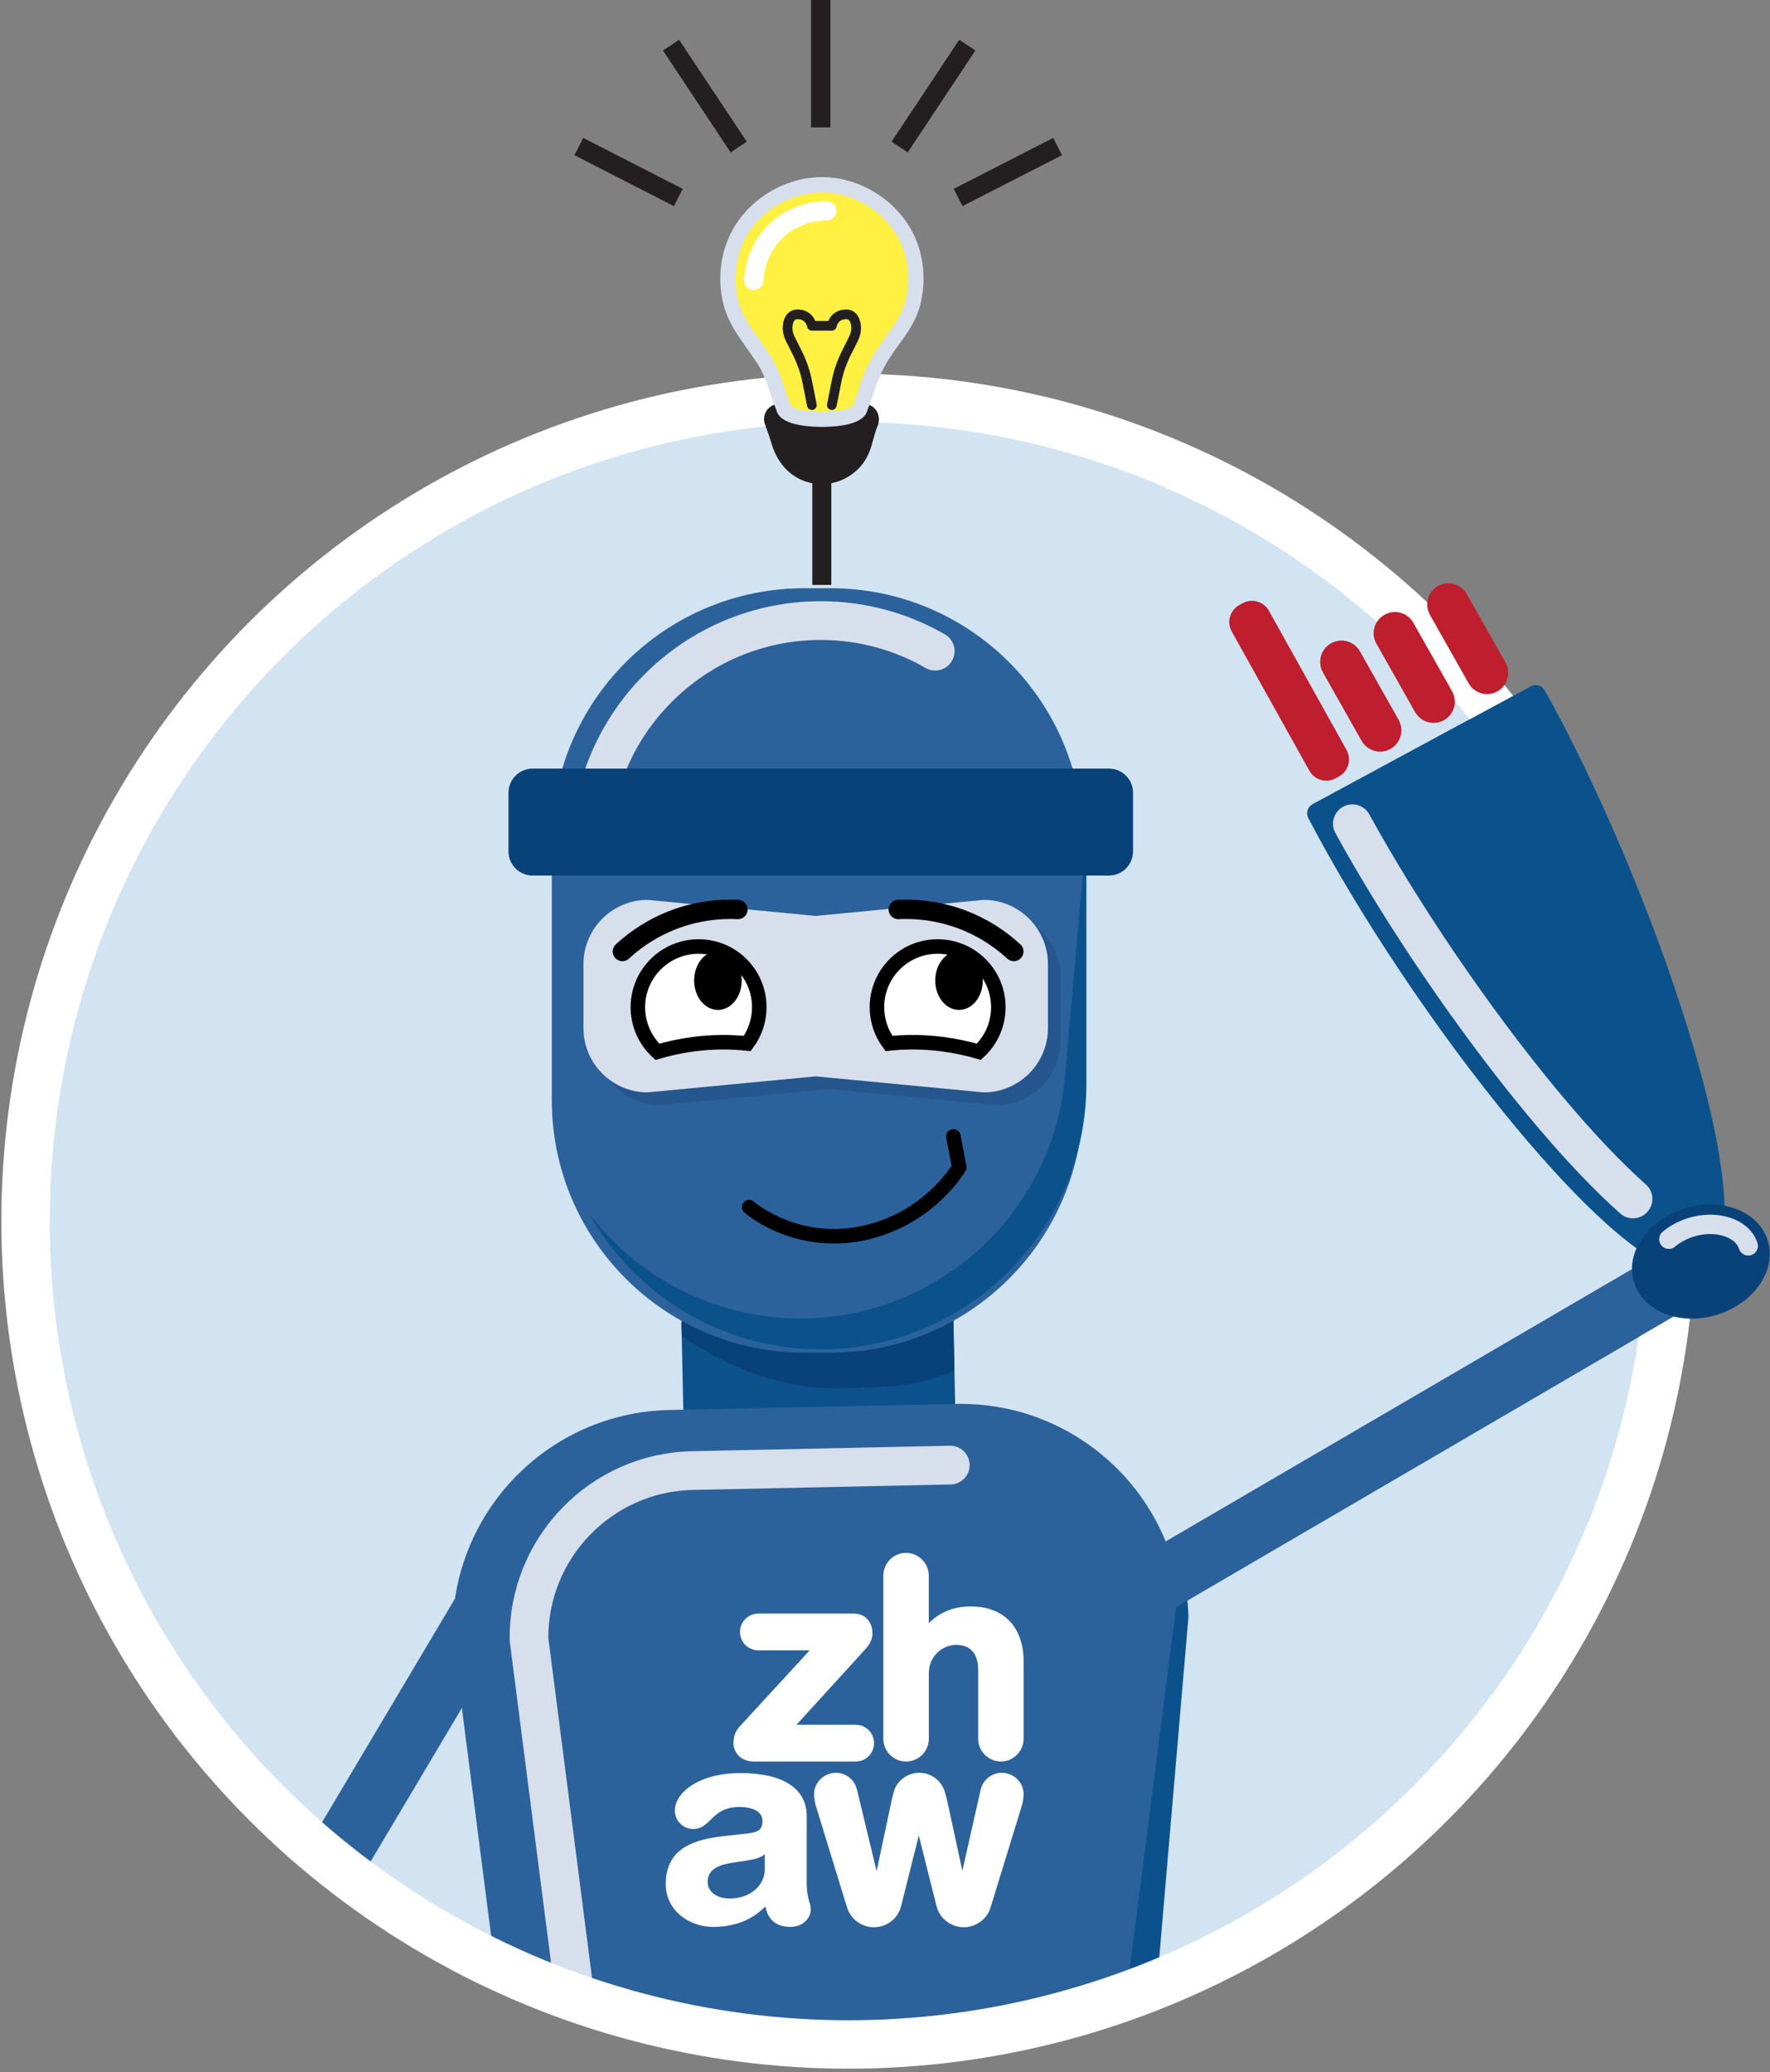 <?xml version="1.0" encoding="utf-8"?>
<!-- Generator: Adobe Illustrator 24.0.1, SVG Export Plug-In . SVG Version: 6.00 Build 0)  -->
<svg version="1.1" xmlns="http://www.w3.org/2000/svg" xmlns:xlink="http://www.w3.org/1999/xlink" x="0px" y="0px"
	 viewBox="0 0 365.67 427.85" style="enable-background:new 0 0 365.67 427.85;" xml:space="preserve">
<rect x="0" y="0" width="365.67" height="427.85" fill="#808080" stroke="none"/>
<style type="text/css">
	.st0{display:none;}
	.st1{display:inline;fill:#1C75BC;}
	.st2{clip-path:url(#SVGID_2_);}
	.st3{fill:#2B629B;}
	.st4{fill:#0B528C;}
	.st5{fill:none;stroke:#D6DFEB;stroke-width:8;stroke-linecap:round;stroke-linejoin:round;stroke-miterlimit:10;}
	.st6{fill:#BE1E2D;}
	.st7{fill:#084279;}
	.st8{fill:none;stroke:#D6DFEB;stroke-width:4;stroke-linecap:round;stroke-linejoin:round;stroke-miterlimit:10;}
	.st9{fill:#231F20;}
	.st10{fill:#25578E;}
	.st11{fill:#D6DFEB;}
	.st12{fill:#FFFFFF;stroke:#000000;stroke-width:3;stroke-miterlimit:10;}
	.st13{stroke:#000000;stroke-width:1.568;stroke-miterlimit:10;}
	.st14{fill:none;stroke:#000000;stroke-width:4;stroke-linecap:round;stroke-linejoin:round;stroke-miterlimit:10;}
	.st15{fill:#FFFFFF;}
	.st16{fill:none;stroke:#231F20;stroke-width:4;stroke-miterlimit:10;}
	.st17{fill:#FFFFB3;}
	.st18{fill:none;stroke:#FFFFFF;stroke-width:4;stroke-linecap:round;stroke-linejoin:round;stroke-miterlimit:10;}
	.st19{fill:none;stroke:#231F20;stroke-width:2;stroke-linecap:round;stroke-linejoin:round;stroke-miterlimit:10;}
	.st20{fill:none;stroke:#000000;stroke-width:3;stroke-linecap:round;stroke-linejoin:round;stroke-miterlimit:10;}
	.st21{fill:#FFF042;}
</style>
<g id="bg_color" class="st0">
	<rect x="-4.99" class="st1" width="370.66" height="433.3"/>
</g>
<g id="set_of_emotion_face">
	<g>
		<g>
			<defs>
				<circle id="SVGID_1_" cx="175.28" cy="252.15" r="170"/>
			</defs>
			<use xlink:href="#SVGID_1_"  style="overflow:visible;fill:#D2E3F2;"/>
			<clipPath id="SVGID_2_">
				<use xlink:href="#SVGID_1_"  style="overflow:visible;"/>
			</clipPath>
			<g class="st2">
				<g>
					<path class="st3" d="M358.14,257.19L358.14,257.19c1.79,3.04,0.77,6.95-2.26,8.74l-116.5,68c-3.04,1.79-6.95,0.77-8.74-2.26
						l0,0c-1.79-3.04-0.77-6.95,2.26-8.74l116.5-68C352.44,253.14,356.35,254.15,358.14,257.19z"/>
					<g>
						<path class="st4" d="M320.9,145.76c-0.59-1.08-1.17-2.16-1.77-3.22c-0.57-1.01-1.85-1.38-2.87-0.83l-45.07,24.35
							c-1.02,0.55-1.42,1.82-0.88,2.85c0.56,1.08,1.14,2.16,1.72,3.24c22.42,41.5,66.69,97.32,80.19,90.03
							C365.72,254.9,343.32,187.26,320.9,145.76z"/>
						<path class="st5" d="M279.39,170.09c10.2,18.6,25.03,40.39,38.99,57.26c7.85,9.49,14.15,15.92,18.99,20.21"/>
						<g>
							<path class="st6" d="M256.08,124.93l0.66-0.36c1.94-1.05,4.37-0.33,5.42,1.61l16.03,28.73c1.05,1.94,0.33,4.37-1.61,5.42
								l-0.66,0.36c-1.94,1.05-4.37,0.33-5.42-1.61l-16.03-28.73C253.42,128.41,254.14,125.99,256.08,124.93z"/>
							<path class="st6" d="M286.07,126.91L286.07,126.91c-2.11,1.17-2.88,3.83-1.72,5.94l7.99,14.13c1.17,2.11,3.83,2.88,5.94,1.72
								l0,0c2.11-1.17,2.88-3.83,1.72-5.94l-7.99-14.13C290.85,126.52,288.19,125.75,286.07,126.91z"/>
							<path class="st6" d="M297.12,120.99L297.12,120.99c-2.11,1.17-2.88,3.83-1.72,5.94l7.99,14.13c1.17,2.11,3.83,2.88,5.94,1.72
								h0c2.11-1.17,2.88-3.83,1.72-5.94l-7.99-14.13C301.9,120.59,299.24,119.82,297.12,120.99z"/>
							<path class="st6" d="M275.02,132.84L275.02,132.84c-2.11,1.17-2.88,3.83-1.72,5.94l7.99,14.13c1.17,2.11,3.83,2.88,5.94,1.72
								l0,0c2.11-1.17,2.88-3.83,1.72-5.94l-7.99-14.13C279.8,132.44,277.14,131.67,275.02,132.84z"/>
						</g>
					</g>
					<g>
						
							<ellipse transform="matrix(0.953 -0.303 0.303 0.953 -62.407 118.85)" class="st7" cx="351.44" cy="260.35" rx="14.47" ry="11.49"/>
						<path class="st8" d="M361.17,257.25c-1.19-3.74-6.65-5.48-11.93-3.8c-1.72,0.55-3.24,1.4-4.47,2.43"/>
					</g>
				</g>
				<g>
					<g>
						<path class="st3" d="M31.76,447.24L31.76,447.24c-3.03-1.8-4.03-5.72-2.22-8.75l70.69-118.89c1.8-3.03,5.72-4.03,8.75-2.22
							l0,0c3.03,1.8,4.03,5.72,2.22,8.75L40.51,445.02C38.71,448.05,34.79,449.05,31.76,447.24z"/>
					</g>
					<path class="st4" d="M196.95,272.13l0.52,24.48l-56.16,1.19l-0.52-24.48c8.8,3.11,18.31,4.7,28.19,4.49
						C178.86,277.6,188.29,275.61,196.95,272.13z"/>
					<path class="st7" d="M196.91,269.92l0.27,12.98c-7.15,3.59-15.23,3.56-23.76,3.74c-12.06,0.25-23.33-4.42-32.57-10.77
						l-0.08-3.69c6.97,3.91,14.85,4.22,23.35,4.79C176.09,277.75,187.42,275.77,196.91,269.92z"/>
					<path class="st3" d="M235.69,434.18l8.53-99.44c0-0.04,0.01-0.09,0-0.14c-0.57-25.23-21.47-45.24-46.71-44.71l-59.22,1.25
						c-25.24,0.53-45.27,21.41-44.78,46.64c0,0.05,0,0.09,0.01,0.13l12.73,98.99"/>
					<path class="st4" d="M231.41,421.91l12.65-98.46c0.87,3.36,1.37,6.86,1.46,10.47c0,0.05-0.01,0.1-0.01,0.14l-8.53,99.44"/>
					<path class="st5" d="M120.76,428l-0.01-0.36l-11.46-89.13c-0.22-18.85,14.86-34.46,33.74-34.86l53.29-1.13"/>
					<g>
						<g>
							<path class="st3" d="M171.58,279.3h-5.41c-28.81,0-52.17-23.36-52.17-52.17v-53.5c0-28.81,23.36-52.17,52.17-52.17h5.41
								c28.81,0,52.17,23.36,52.17,52.17v53.5C223.75,255.94,200.4,279.3,171.58,279.3z"/>
							<path class="st4" d="M224.44,175.66v48.09c0,30.31-24.57,54.87-54.87,54.87c-15.16,0-28.87-6.14-38.8-16.07
								c-3.56-3.56-6.63-7.59-9.1-12.01c9.04,11.9,22.87,20.08,38.92,21.48c30.2,2.64,56.81-19.69,59.45-49.89l4.2-47.9
								c0.05-0.57,0.09-1.14,0.12-1.69C224.41,173.57,224.44,174.61,224.44,175.66z"/>
							<path class="st5" d="M122.05,175.65c0-26.2,21.31-47.51,47.51-47.51c8.6,0,16.68,2.3,23.65,6.31"/>
							<path class="st7" d="M229.08,180.79H110.05c-2.76,0-5-2.24-5-5V163.7c0-2.76,2.24-5,5-5h119.03c2.76,0,5,2.24,5,5v12.09
								C234.08,178.55,231.84,180.79,229.08,180.79z"/>
							<line class="st9" x1="171.49" y1="120.77" x2="167.64" y2="120.77"/>
							<path class="st10" d="M205.87,228.19l-34.73-3.31l-34.73,3.31c-7.29,0-13.25-5.96-13.25-13.25v-13.25
								c0-7.29,5.96-13.25,13.25-13.25l34.73,3.31l34.73-3.31c7.29,0,13.25,5.96,13.25,13.25v13.25
								C219.13,222.23,213.16,228.19,205.87,228.19z"/>
							<path class="st11" d="M203.25,225.56l-34.73-3.31l-34.73,3.31c-7.29,0-13.25-5.96-13.25-13.25v-13.25
								c0-7.29,5.96-13.25,13.25-13.25l34.73,3.31l34.73-3.31c7.29,0,13.25,5.96,13.25,13.25v13.25
								C216.5,219.6,210.53,225.56,203.25,225.56z"/>
						</g>
						<g>
							<path class="st12" d="M156.86,207.97c0,2.81-0.93,5.4-2.48,7.49c-3.36-0.35-7.1-0.38-11.14,0.15
								c-2.72,0.36-5.21,0.92-7.43,1.57c-2.47-2.28-4.03-5.56-4.03-9.2c0-6.93,5.62-12.54,12.54-12.54
								C151.24,195.43,156.86,201.03,156.86,207.97z"/>
							<path class="st13" d="M152.45,202.45c0,2.93-1.85,5.3-4.13,5.3c-2.28,0-4.13-2.37-4.13-5.3c0-2.93,1.85-5.3,4.13-5.3
								C150.6,197.15,152.45,199.53,152.45,202.45z"/>
							<path class="st14" d="M128.58,196.47c1.94-1.79,4.92-4.11,9.01-5.92c6.16-2.72,11.74-2.9,14.86-2.76"/>
							<path class="st12" d="M181.17,207.97c0,2.81,0.93,5.4,2.48,7.49c3.36-0.35,7.1-0.38,11.14,0.15
								c2.72,0.36,5.21,0.92,7.43,1.57c2.47-2.28,4.03-5.56,4.03-9.2c0-6.93-5.62-12.54-12.54-12.54
								C186.79,195.43,181.17,201.03,181.17,207.97z"/>
							<path class="st13" d="M194,202.45c0,2.93,1.85,5.3,4.13,5.3c2.28,0,4.13-2.37,4.13-5.3c0-2.93-1.85-5.3-4.13-5.3
								C195.85,197.15,194,199.53,194,202.45z"/>
							<path class="st14" d="M209.45,196.47c-1.94-1.79-4.92-4.11-9.01-5.92c-6.16-2.72-11.74-2.9-14.86-2.76"/>
						</g>
					</g>
					<g>
						<g>
							<path class="st15" d="M198.74,397.87c0.01,0,0.02,0,0.03,0c-0.02,0-0.03,0-0.05,0C198.73,397.87,198.74,397.87,198.74,397.87
								z"/>
							<g>
								<path class="st15" d="M202.73,369.08c0,0-0.15,0.55-0.15,0.55l-0.19,0.82c0,0-3.08,13.69-3.57,15.85
									c-0.12-0.57-3.08-14.22-3.08-14.22c-0.13-0.58-0.31-1.34-0.53-2.04l-0.2-0.58c-0.86-2.07-2.86-3.41-5.1-3.41
									c-2.14,0-4.11,1.26-5.01,3.2c-0.16,0.41-0.3,0.86-0.43,1.39c-0.13,0.49-0.23,1-0.33,1.44c0,0-2.61,12.26-3.04,14.28
									c-0.13-0.55-3.83-15.92-3.83-15.92l-0.16-0.65c-0.1-0.4-0.2-0.72-0.3-1.01c-0.71-1.66-2.33-2.73-4.12-2.73
									c-1.3,0-2.55,0.57-3.42,1.56c-0.64,0.73-1.01,1.63-1.08,2.6c0,0-0.01,0.2-0.01,0.2c0,0.27,0.01,0.53,0.04,0.79
									c0.09,0.93,0.32,1.68,0.55,2.39l6,19.54l0.13,0.41l0.31,0.9c0.92,2.12,3.01,3.49,5.31,3.5h0.04c2.4-0.01,4.52-1.45,5.4-3.68
									c0-0.01,0.28-0.98,0.28-0.98l0,0c0-0.01,0.05-0.19,0.05-0.19s3.41-13.6,3.53-14.09c0.12,0.5,3.58,14.27,3.58,14.27
									l0.26,0.91c0.85,2.24,3.03,3.75,5.43,3.76h0.05c2.25-0.01,4.32-1.35,5.26-3.4c0.12-0.33,0.24-0.68,0.37-1.09l0.1-0.33
									l6.01-19.54c0.22-0.72,0.46-1.47,0.55-2.39c0.02-0.27,0.04-0.53,0.04-0.79l-0.01-0.2c-0.07-0.97-0.45-1.87-1.08-2.6
									c-0.87-0.98-2.12-1.55-3.41-1.55C205.06,366.05,203.35,367.27,202.73,369.08z"/>
							</g>
						</g>
						<g>
							<g>
								<path class="st15" d="M182.49,325.35l0,33.68c0,2.59,2.11,4.7,4.7,4.7c2.56,0,4.66-2.08,4.7-4.63c0,0,0-0.07,0-0.07v-13.53
									c0-3.62,2.92-5.86,5.63-5.86c3.97,0,4.56,3.18,4.56,5.07v14.31l0,0.08c0.04,2.55,2.15,4.62,4.69,4.62
									c2.59,0,4.7-2.11,4.7-4.7v-15.94c0-7.13-4.09-11.38-10.93-11.38c-3.46,0-6.45,1.2-8.66,3.47c0-0.59,0-9.83,0-9.83v-0.08
									c-0.05-2.54-2.15-4.62-4.7-4.62C184.59,320.65,182.49,322.76,182.49,325.35z"/>
							</g>
						</g>
						<path class="st15" d="M167.21,392.7c-0.24-0.84-0.55-1.89-0.55-3.94V375c0-5.73-4.89-8.89-13.77-8.89
							c-8.33,0-13.47,3.95-13.47,7.74c0,2.1,1.7,3.81,3.81,3.81c0.91,0,1.75-0.32,2.4-0.86c0.42-0.31,0.8-0.68,1.19-1.06
							c1.26-1.23,2.7-2.63,6.01-2.63c2.27,0,4.7,0.76,4.7,2.9c0,1.87-1.05,2.33-3.12,2.57l-5,0.56c-5.87,0.68-11.87,2.39-11.87,9.9
							c0,5.53,4.95,8.83,9.73,8.83c4.49,0,7.97-1.36,10.87-4.22c0.46,2.73,2.26,4.22,5.18,4.22c2.34,0,4.17-1.59,4.17-3.61
							C167.5,393.7,167.36,393.24,167.21,392.7z M157.99,386.06c0,3.03-2.75,5.95-7.24,5.95c-2.81,0-4.55-1.52-4.55-3.37
							c0-2.47,1.85-3.54,5.28-4.04l2.98-0.45c0.95-0.17,2.64-0.45,3.54-1.29V386.06z"/>
						<g>
							<polygon class="st15" points="153.01,337.35 153.01,337.35 153.01,337.34 							"/>
							<g>
								<path class="st15" d="M156.79,333.17c-0.44,0-0.87,0.06-1.28,0.18c-1.57,0.51-2.63,1.97-2.63,3.62
									c0,1.66,1.05,3.11,2.62,3.62c0.41,0.12,0.85,0.18,1.29,0.18c0,0,9.9,0,10.48,0c-0.4,0.44-14.51,15.78-14.51,15.78
									c-0.81,0.88-1.23,2.01-1.23,3.38l0,0.18c0.08,1.66,1.36,3.5,3.99,3.61l0.26,0.01h20.88c0.45,0,0.89-0.06,1.3-0.18
									c1.56-0.52,2.61-1.97,2.61-3.62c0-1.65-1.05-3.1-2.61-3.62l0,0c-0.41-0.12-0.85-0.18-1.3-0.18c0,0-11.53,0-12.11,0
									c0.4-0.43,14.24-15.61,14.24-15.61c0.92-0.99,1.45-2.14,1.45-3.16l-0.01-0.4c-0.04-0.69-0.2-1.31-0.48-1.84
									c-0.43-0.84-1.14-1.45-2.05-1.74c-0.44-0.14-0.92-0.21-1.43-0.21H156.79z"/>
							</g>
						</g>
					</g>
				</g>
				<g>
					<rect x="167.85" y="72.13" class="st9" width="3.88" height="48.61"/>
					<g>
						<line class="st16" x1="169.56" y1="26.3" x2="169.56" y2="0"/>
						<line class="st16" x1="140.14" y1="40.78" x2="119.58" y2="30.26"/>
						<line class="st16" x1="152.61" y1="30.36" x2="138.63" y2="9.32"/>
						<line class="st16" x1="197.94" y1="40.78" x2="218.49" y2="30.26"/>
						<line class="st16" x1="185.86" y1="30.36" x2="199.84" y2="9.32"/>
					</g>
					<g>
						<g>
							<path class="st9" d="M178.46,83.4c2.28,0,3.75,2.33,2.86,4.44c-0.01,0.02-0.01,0.03-0.02,0.05c-0.87,2.07-1.12,4.39-2.17,6.4
								c-2.1,4.02-6.71,6.28-11.16,5.5c-4.25-0.74-7.22-3.91-8.45-7.9c-0.45-1.46-0.9-2.85-1.45-4.19c-0.84-2.05,0.7-4.3,2.92-4.3
								H178.46z"/>
							<g>
								<path class="st17" d="M169.47,86.58c-5.11-0.07-7.23-1.2-7.5-2.15c-0.06-0.2-0.26-0.73-0.48-1.29
									c-0.18-0.46-0.37-0.93-0.44-1.15c-0.67-2.19-1.46-4.53-2.66-6.8c-0.92-1.52-1.86-2.86-2.78-4.15
									c-2.04-2.87-3.97-5.58-4.74-9.1c-0.99-4.49-0.41-9.3,1.59-13.2c3.25-6.34,10.23-10.59,17.36-10.59l0.23,0
									c7.23,0.09,14.18,4.53,17.31,11.05c1.91,3.98,2.36,8.84,1.23,13.33c-0.33,1.29-0.85,2.56-1.6,3.89
									c-0.75,1.32-1.63,2.55-2.57,3.84c-1.1,1.53-2.25,3.12-3.21,4.94c-1.2,2.27-1.99,4.61-2.66,6.8
									c-0.07,0.22-0.26,0.69-0.44,1.15c-0.22,0.55-0.42,1.09-0.48,1.29c-0.27,0.95-2.39,2.08-7.5,2.15l-0.33,0L169.47,86.58z"/>
								<path class="st11" d="M169.82,39.73l0.21,0c6.64,0.09,13.03,4.17,15.91,10.15c1.75,3.65,2.16,8.12,1.12,12.26
									c-0.29,1.17-0.75,2.28-1.44,3.49c-0.71,1.25-1.57,2.44-2.48,3.7c-1.14,1.58-2.31,3.2-3.33,5.12
									c-1.27,2.39-2.08,4.82-2.78,7.07c-0.05,0.16-0.27,0.71-0.4,1.04c-0.25,0.64-0.4,1.02-0.5,1.32
									c-0.36,0.32-2.05,1.07-6.03,1.12l-0.31,0l-0.3,0c-3.99-0.05-5.68-0.81-6.04-1.12c-0.09-0.3-0.24-0.68-0.5-1.32
									c-0.13-0.33-0.35-0.88-0.4-1.03c-0.69-2.26-1.51-4.69-2.78-7.08l-0.04-0.08l-0.05-0.08c-0.9-1.5-1.87-2.86-2.8-4.17
									c-2.03-2.86-3.78-5.32-4.49-8.53c-0.91-4.14-0.38-8.56,1.46-12.14C156.84,43.64,163.26,39.73,169.82,39.73 M169.82,36.57
									c-7.71,0-15.25,4.59-18.77,11.45c-2.23,4.35-2.78,9.49-1.73,14.25c1.2,5.48,4.87,9.01,7.67,13.65
									c1.09,2.05,1.84,4.2,2.55,6.53c0.15,0.48,0.81,2.04,0.91,2.4c0.73,2.57,5.2,3.24,9,3.3c0.03,0,0.19,0,0.35,0s0.31,0,0.35,0
									c3.8-0.05,8.27-0.72,9-3.3c0.1-0.36,0.76-1.92,0.91-2.4c0.71-2.33,1.46-4.47,2.55-6.53c1.7-3.22,4.05-5.73,5.76-8.74
									c0.74-1.3,1.36-2.7,1.76-4.28c1.2-4.76,0.8-9.95-1.33-14.39c-3.37-7.02-10.92-11.84-18.71-11.94
									C169.98,36.57,169.9,36.57,169.82,36.57L169.82,36.57z"/>
							</g>
							<path class="st18" d="M155.72,57.9c0.22-3.96,1.92-7.82,4.95-10.53c2.76-2.47,6.36-3.84,10.14-3.84"/>
							<path class="st19" d="M167.73,83.65l-0.94-4.74c-0.42-2.12-1.13-4.17-2.1-6.1L163.28,70c-0.48-0.95-0.69-2.03-0.5-3.08
								c0.18-1.01,0.69-2.01,1.98-2.01c2.58,0,2.97,2.36,2.97,2.36h4.12c0,0,0.39-2.36,2.97-2.36c1.29,0,1.79,1.01,1.98,2.01
								c0.19,1.05-0.02,2.13-0.5,3.08l-1.41,2.81c-0.97,1.93-1.68,3.98-2.1,6.1l-0.94,4.74"/>
						</g>
					</g>
				</g>
				<path class="st20" d="M154.78,249.26c0,0,9.37,8.23,23.25,5.43c13.89-2.8,20.14-13.66,20.14-13.66l-1.21-6.39"/>
			</g>
			<use xlink:href="#SVGID_1_"  style="overflow:visible;fill:none;stroke:#FFFFFF;stroke-width:10;stroke-miterlimit:10;"/>
		</g>
		<g>
			<rect x="167.85" y="72.13" class="st9" width="3.88" height="48.61"/>
			<g>
				<line class="st16" x1="169.56" y1="26.3" x2="169.56" y2="0"/>
				<line class="st16" x1="140.14" y1="40.78" x2="119.58" y2="30.26"/>
				<line class="st16" x1="152.61" y1="30.36" x2="138.63" y2="9.32"/>
				<line class="st16" x1="197.94" y1="40.78" x2="218.49" y2="30.26"/>
				<line class="st16" x1="185.86" y1="30.36" x2="199.84" y2="9.32"/>
			</g>
			<g>
				<g>
					<path class="st9" d="M178.46,83.4c2.28,0,3.75,2.33,2.86,4.44c-0.01,0.02-0.01,0.03-0.02,0.05c-0.87,2.07-1.12,4.39-2.17,6.4
						c-2.1,4.02-6.71,6.28-11.16,5.5c-4.25-0.74-7.22-3.91-8.45-7.9c-0.45-1.46-0.9-2.85-1.45-4.19c-0.84-2.05,0.7-4.3,2.92-4.3
						H178.46z"/>
					<g>
						<path class="st21" d="M169.47,86.58c-5.11-0.07-7.23-1.2-7.5-2.15c-0.06-0.2-0.26-0.73-0.48-1.29
							c-0.18-0.46-0.37-0.93-0.44-1.15c-0.67-2.19-1.46-4.53-2.66-6.8c-0.92-1.52-1.86-2.86-2.78-4.15
							c-2.04-2.87-3.97-5.58-4.74-9.1c-0.99-4.49-0.41-9.3,1.59-13.2c3.25-6.34,10.23-10.59,17.36-10.59l0.23,0
							c7.23,0.09,14.18,4.53,17.31,11.05c1.91,3.98,2.36,8.84,1.23,13.33c-0.33,1.29-0.85,2.56-1.6,3.89
							c-0.75,1.32-1.63,2.55-2.57,3.84c-1.1,1.53-2.25,3.12-3.21,4.94c-1.2,2.27-1.99,4.61-2.66,6.8c-0.07,0.22-0.26,0.69-0.44,1.15
							c-0.22,0.55-0.42,1.09-0.48,1.29c-0.27,0.95-2.39,2.08-7.5,2.15l-0.33,0L169.47,86.58z"/>
						<path class="st11" d="M169.82,39.73l0.21,0c6.64,0.09,13.03,4.17,15.91,10.15c1.75,3.65,2.16,8.12,1.12,12.26
							c-0.29,1.17-0.75,2.28-1.44,3.49c-0.71,1.25-1.57,2.44-2.48,3.7c-1.14,1.58-2.31,3.2-3.33,5.12
							c-1.27,2.39-2.08,4.82-2.78,7.07c-0.05,0.16-0.27,0.71-0.4,1.04c-0.25,0.64-0.4,1.02-0.5,1.32c-0.36,0.32-2.05,1.07-6.03,1.12
							l-0.31,0l-0.3,0c-3.99-0.05-5.68-0.81-6.04-1.12c-0.09-0.3-0.24-0.68-0.5-1.32c-0.13-0.33-0.35-0.88-0.4-1.03
							c-0.69-2.26-1.51-4.69-2.78-7.08l-0.04-0.08l-0.05-0.08c-0.9-1.5-1.87-2.86-2.8-4.17c-2.03-2.86-3.78-5.32-4.49-8.53
							c-0.91-4.14-0.38-8.56,1.46-12.14C156.84,43.64,163.26,39.73,169.82,39.73 M169.82,36.57c-7.71,0-15.25,4.59-18.77,11.45
							c-2.23,4.35-2.78,9.49-1.73,14.25c1.2,5.48,4.87,9.01,7.67,13.65c1.09,2.05,1.84,4.2,2.55,6.53c0.15,0.48,0.81,2.04,0.91,2.4
							c0.73,2.57,5.2,3.24,9,3.3c0.03,0,0.19,0,0.35,0s0.31,0,0.35,0c3.8-0.05,8.27-0.72,9-3.3c0.1-0.36,0.76-1.92,0.91-2.4
							c0.71-2.33,1.46-4.47,2.55-6.53c1.7-3.22,4.05-5.73,5.76-8.74c0.74-1.3,1.36-2.7,1.76-4.28c1.2-4.76,0.8-9.95-1.33-14.39
							c-3.37-7.02-10.92-11.84-18.71-11.94C169.98,36.57,169.9,36.57,169.82,36.57L169.82,36.57z"/>
					</g>
					<path class="st18" d="M155.72,57.9c0.22-3.96,1.92-7.82,4.95-10.53c2.76-2.47,6.36-3.84,10.14-3.84"/>
					<path class="st19" d="M167.73,83.65l-0.94-4.74c-0.42-2.12-1.13-4.17-2.1-6.1L163.28,70c-0.48-0.95-0.69-2.03-0.5-3.08
						c0.18-1.01,0.69-2.01,1.98-2.01c2.58,0,2.97,2.36,2.97,2.36h4.12c0,0,0.39-2.36,2.97-2.36c1.29,0,1.79,1.01,1.98,2.01
						c0.19,1.05-0.02,2.13-0.5,3.08l-1.41,2.81c-0.97,1.93-1.68,3.98-2.1,6.1l-0.94,4.74"/>
				</g>
			</g>
		</g>
		<g>
			<path class="st3" d="M358.14,257.19L358.14,257.19c1.79,3.04,0.77,6.95-2.26,8.74l-116.5,68c-3.04,1.79-6.95,0.77-8.74-2.26l0,0
				c-1.79-3.04-0.77-6.95,2.26-8.74l116.5-68C352.44,253.14,356.35,254.15,358.14,257.19z"/>
			<g>
				<path class="st4" d="M320.9,145.76c-0.59-1.08-1.17-2.16-1.77-3.22c-0.57-1.01-1.85-1.38-2.87-0.83l-45.07,24.35
					c-1.02,0.55-1.42,1.82-0.88,2.85c0.56,1.08,1.14,2.16,1.72,3.24c22.42,41.5,66.69,97.32,80.19,90.03
					C365.72,254.9,343.32,187.26,320.9,145.76z"/>
				<path class="st5" d="M279.39,170.09c10.2,18.6,25.03,40.39,38.99,57.26c7.85,9.49,14.15,15.92,18.99,20.21"/>
				<g>
					<path class="st6" d="M256.08,124.93l0.66-0.36c1.94-1.05,4.37-0.33,5.42,1.61l16.03,28.73c1.05,1.94,0.33,4.37-1.61,5.42
						l-0.66,0.36c-1.94,1.05-4.37,0.33-5.42-1.61l-16.03-28.73C253.42,128.41,254.14,125.99,256.08,124.93z"/>
					<path class="st6" d="M286.07,126.91L286.07,126.91c-2.11,1.17-2.88,3.83-1.72,5.94l7.99,14.13c1.17,2.11,3.83,2.88,5.94,1.72
						l0,0c2.11-1.17,2.88-3.83,1.72-5.94l-7.99-14.13C290.85,126.52,288.19,125.75,286.07,126.91z"/>
					<path class="st6" d="M297.12,120.99L297.12,120.99c-2.11,1.17-2.88,3.83-1.72,5.94l7.99,14.13c1.17,2.11,3.83,2.88,5.94,1.72h0
						c2.11-1.17,2.88-3.83,1.72-5.94l-7.99-14.13C301.9,120.59,299.24,119.82,297.12,120.99z"/>
					<path class="st6" d="M275.02,132.84L275.02,132.84c-2.11,1.17-2.88,3.83-1.72,5.94l7.99,14.13c1.17,2.11,3.83,2.88,5.94,1.72
						l0,0c2.11-1.17,2.88-3.83,1.72-5.94l-7.99-14.13C279.8,132.44,277.14,131.67,275.02,132.84z"/>
				</g>
			</g>
			<g>
				
					<ellipse transform="matrix(0.953 -0.303 0.303 0.953 -62.407 118.85)" class="st7" cx="351.44" cy="260.35" rx="14.47" ry="11.49"/>
				<path class="st8" d="M361.17,257.25c-1.19-3.74-6.65-5.48-11.93-3.8c-1.72,0.55-3.24,1.4-4.47,2.43"/>
			</g>
		</g>
	</g>
</g>
</svg>
